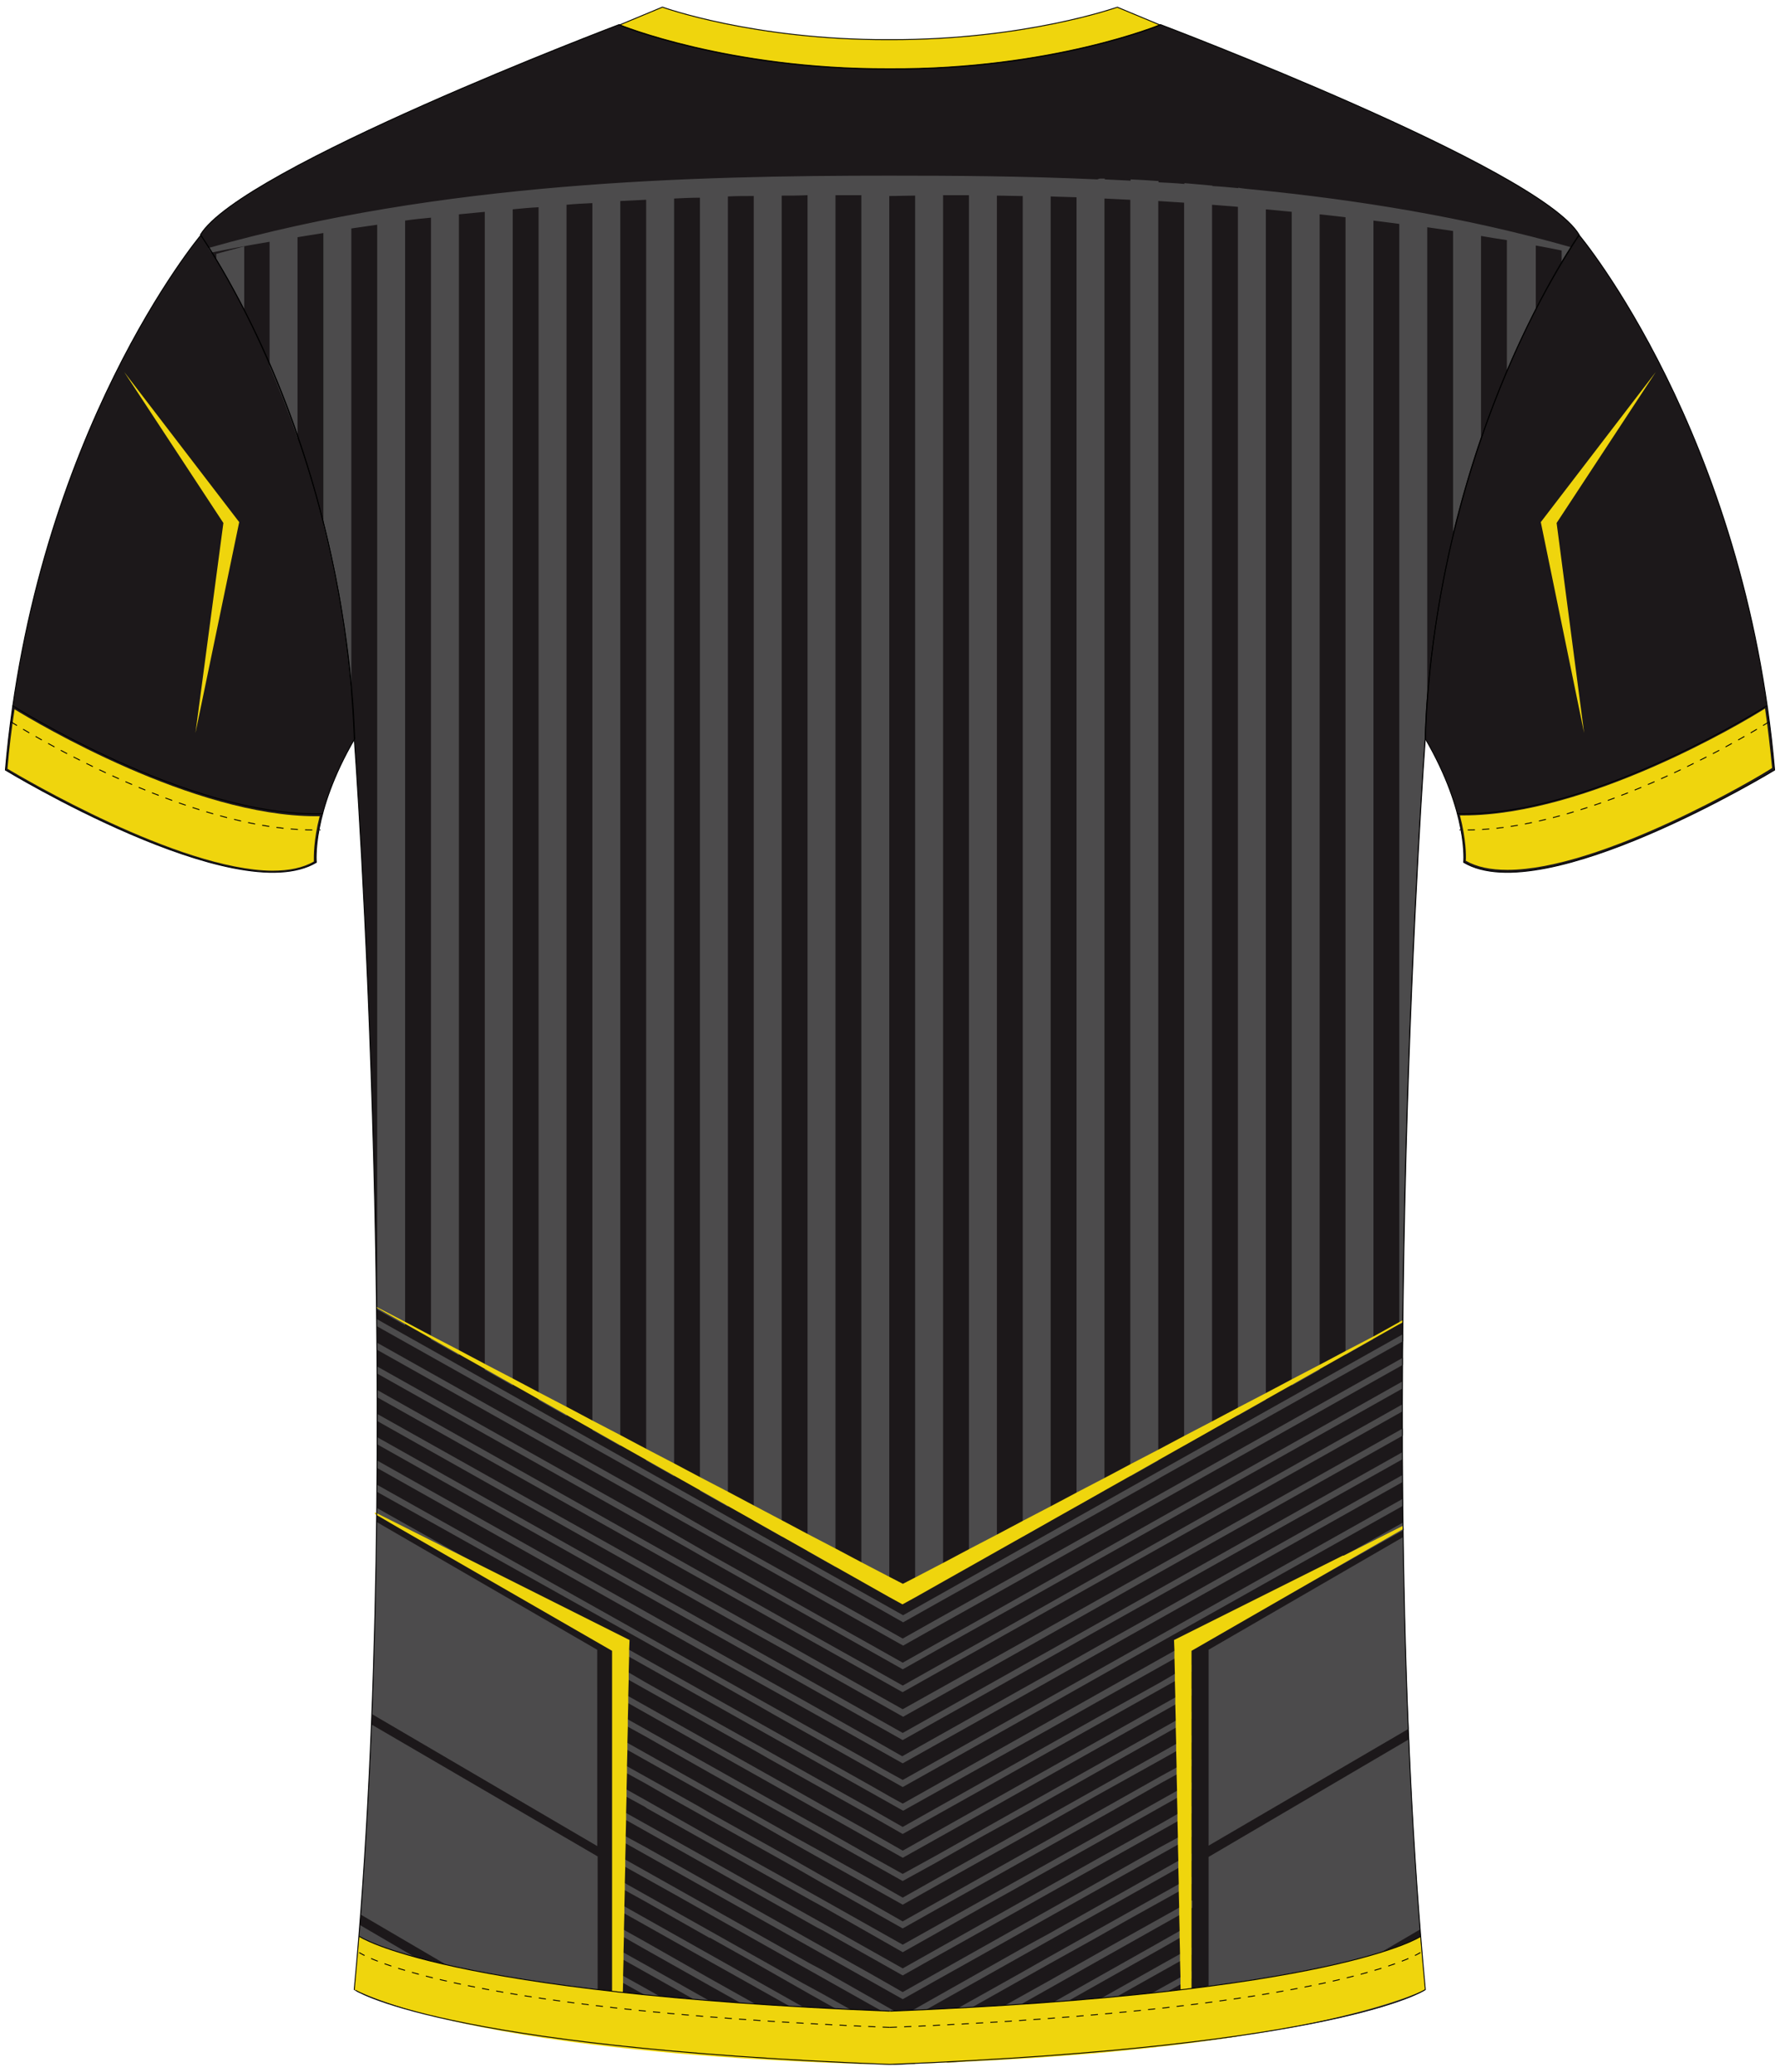 <?xml version="1.0" encoding="utf-8"?>
<!-- Generator: Adobe Illustrator 19.1.0, SVG Export Plug-In . SVG Version: 6.00 Build 0)  -->
<svg version="1.1" id="Layer_1" xmlns="http://www.w3.org/2000/svg" xmlns:xlink="http://www.w3.org/1999/xlink" x="0px" y="0px"
	 viewBox="0 0 495 576" style="enable-background:new 0 0 495 576;" xml:space="preserve">
<style type="text/css">
	<![CDATA[
	@font-face{font-family:'codaheavy';src:url('/fonts/coda-heavy-webfont.woff') format('woff')}
	text{font-family:Impact,codaheavy,sans-serif}
	.Number.fill{fill:#000}
	.NumberOutline.stroke{fill:none;stroke:#777;stroke-width:2.5}
	.Colour1.fill{fill:#1C181A;}
	.Colour2.fill{fill:#EFD50D;}
	.Colour3.fill{fill:#4C4B4C;}
	.NeckAndArmTrim.fill{fill:#EFD50D;}
	.BottomHem.fill{fill:#EFD50D;}
	.st0{fill:none;stroke:#000000;stroke-width:0.25;stroke-miterlimit:10;}
	.st1{fill:none;stroke:#000000;stroke-width:0.25;stroke-miterlimit:10;stroke-dasharray:2;}
	]]>
</style>
<g>
	<path class="Colour1 fill" d="M439.14,65.36c0,0,46.24,55.04,54.36,148.69c0,0-64.09,38.97-86.46,25.67c0,0,1.39-13.64-10.66-34.34
		C396.37,205.27,396.26,131.15,439.14,65.36z"/>
	<path class="Colour1 fill" d="M55.86,65.36c0,0-46.24,55.04-54.36,148.69c0,0,64.09,38.97,86.46,25.67c0,0-1.39-13.64,10.66-34.34
		C98.51,205.27,98.63,131.15,55.86,65.36z"/>
</g>
<path class="NeckAndArmTrim fill" d="M419.21,241.81c-4.75,0-8.58-0.81-11.59-2.54c0.12-1.27,0.12-5.78-1.62-12.6c0.35,0,0.7,0,1.04,0
	c34.19,0,77.65-25.78,83.8-29.72c0.81,5.43,1.39,10.87,1.97,16.53C488.86,216.14,445.17,241.81,419.21,241.81z"/>
<path class="NeckAndArmTrim fill" d="M2.08,213.71c0.46-5.67,1.16-11.22,1.97-16.53c6.26,3.82,49.72,29.72,83.8,29.72
	c0.35,0,0.7,0,1.04,0c-1.74,6.82-1.62,11.22-1.62,12.6c-3.01,1.73-6.84,2.54-11.59,2.54C49.71,241.81,6.14,216.14,2.08,213.71z"/>
<path class="Colour1 fill" d="M247.79,573.88c125.4-4.97,148.59-20.81,148.59-20.81c-14.37-153.55,0-347.8,0-347.8
	c3.01-84.29,42.77-140.02,42.77-140.02C428.02,46.63,322.78,6.86,322.78,6.86h-0.12c0,0-30.13,12.49-75.22,12.26h-0.46
	c-44.74,0.12-74.76-12.26-74.76-12.26h-0.12c0,0-105.12,39.78-116.36,58.39c0,0,39.75,55.73,42.77,140.02c0,0,14.37,194.25,0,347.8
	c0,0,23.18,15.84,148.59,20.81H247.79z"/>
<g>
	<path class="st0" d="M3.47,196.14c0,0,48.91,31.1,86.11,30.06"/>
	<path class="st1" d="M3.01,200.64c0,0,48.91,31.1,86.11,30.06"/>
	<path class="st0" d="M491.41,196.14c0,0-48.91,31.1-86.11,30.06"/>
	<path class="st1" d="M491.99,200.64c0,0-48.91,31.1-86.11,30.06"/>
</g>
<g>
	<path class="st1" d="M395.1,542.78c0,0-22.95,15.84-147.54,20.81"/>
	<path class="st1" d="M247.44,563.59C122.85,558.62,99.9,542.78,99.9,542.78"/>
</g>
<path class="NeckAndArmTrim fill" d="M310.72,2L310.72,2c-0.12,0-25.5,9.13-63.28,9.02h-0.35C209.54,11.13,184.28,2,184.28,2h-0.12
	l-11.94,4.97c0,0,30.02,12.37,74.76,12.26h0.46c44.97,0.23,75.22-12.26,75.22-12.26L310.72,2z"/>
<path class="Colour3 fill" d="M390.35,425.31l-78.93,44.28l-6.61,3.7l0,0l-13.1,7.4l0,0l-8.92,4.97l-31.64,17.69l-38.71-21.74l-1.85-1.04
	l0,0l-105.82-59.43c0-0.69,0-1.27,0-1.97l137.23,77.12l0,0l5.68,3.24l3.36,1.85l53.66-30.18l0,0l18.08-10.18l0,0l67.45-37.81
	C390.23,423.8,390.23,424.5,390.35,425.31z M331.35,508.67l-3.48,1.97l-5.1,2.77l0,0l-18.08,10.18l0,0l-44.62,25.09l0,0l-9.04,5.09
	l-8.92-5.09l0,0l-13.44-7.52l0,0l-18.08-10.18l0,0l-21.91-12.37l-9.27-5.2l0,0l-5.1-2.77l-3.48-1.97v1.97l3.48,1.97l76.73,43.13
	l9.04-5.09l0,0l13.44-7.52l0,0l18.08-10.18l0,0l36.28-20.35l3.48-1.97V508.67z M331.35,528.33l-3.01,1.73l-19.47,10.87l-4.06,2.31
	l0,0l-13.1,7.4l0,0l-8.92,4.97l-31.76,17.81l-9.04-5.09l0,0l-13.44-7.52l0,0l-6.84-3.82l-47.87-26.94l-3.01-1.73v1.97l3.01,1.73
	l5.56,3.12l0,0l18.08,10.17l0,0l13.21,7.4l0,0l13.21,7.4L248.6,574c1.85-0.12,3.82-0.12,5.68-0.23l19.47-10.87l0,0l18.08-10.18l0,0
	l13.1-7.4l0,0l18.08-10.17l0,0l5.56-3.12l3.01-1.73v-1.97H331.35z M331.35,515.26l-3.36,1.85l-36.39,20.47l0,0l-6.14,3.35
	l-34.42,19.43l-8.92-5.09l0,0l-13.44-7.63l0,0l-3.48-1.85l-51-28.68l-3.36-1.85v1.97l3.25,1.85l13.68,7.63l9.62,5.43l0,0
	l53.66,30.18l9.04-5.09l0,0l44.62-25.09l0,0l7.07-3.93l16.23-9.13l3.36-1.85V515.26z M331.35,541.39l-2.67,1.5l-5.8,3.24l0,0
	l-18.08,10.18l0,0l-28.86,16.19c1.27-0.12,2.67-0.12,3.94-0.23l11.71-6.59l0,0l37.09-20.81l2.67-1.5V541.39z M331.35,534.92
	l-2.9,1.62l-9.39,5.32l-14.37,8.09l0,0l-13.1,7.4l0,0l-9.97,5.67l-18.54,10.41c1.27-0.12,2.55-0.12,3.82-0.23l6.61-3.7l0,0
	l18.08-10.18l0,0l13.1-7.4l0,0l18.08-10.18l0,0l5.68-3.24l0,0l2.78-1.62v-1.97H331.35z M331.35,521.74l-3.25,1.85l-36.51,20.47l0,0
	l-7.53,4.28l-33.03,18.5l-8.92-5.09l0,0l-13.44-7.52l0,0l-5.33-2.89l-49.37-27.75l-3.13-1.85v1.97l3.13,1.85l5.45,3.01l0,0
	l17.96,10.18v-0.12l13.21,7.4l0,0l14.84,8.44l25.61,14.34l22.48-12.6l0,0l18.08-10.18l0,0l13.1-7.28l0,0l9.16-5.2l14.37-7.98
	l3.13-1.85V521.74z M331.35,469.36l-4.4,2.43l-66.87,37.58l0,0l-9.04,5.09l-8.92-5.09l0,0l-13.44-7.52l0,0l-4.29-2.43l-49.14-27.63
	l-4.4-2.43v1.97l4.4,2.43l13.33,7.52l8.81,4.97l0,0l53.66,30.18l22.48-12.6l0,0l18.08-10.18l0,0l35.35-19.89l4.4-2.43V469.36z
	 M331.35,475.83l-4.29,2.43l-66.99,37.69l0,0l-9.04,4.97l-8.92-4.97l0,0l-13.44-7.63l0,0l-5.8-3.24l-47.75-26.83l-4.29-2.43v1.97
	l4.17,2.43l4.4,2.43l0,0l17.96,10.18l0,0l13.21,7.4l0,0l14.49,8.09l25.96,14.57l9.04-4.97l0,0l13.44-7.63l0,0l11.94-6.59
	l19.24-10.87l0,0l18.08-10.18l0,0l4.29-2.43l4.29-2.43V475.83z M331.35,462.77l-4.64,2.54l-3.94,2.31l0,0l-18.08,10.06l0,0
	l-44.62,25.09l0,0l-9.04,5.09l-8.92-5.09l0,0l-13.44-7.52l0,0l-18.08-10.18l0,0l-21.09-11.79l-10.08-5.67l0,0l-3.94-2.31l-4.64-2.54
	v1.97l4.52,2.54l35.23,19.77l0,0l3.01,1.73l28.51,15.96l0,0l8.92,5.09l22.48-12.6l0,0l18.08-10.18l0,0l35.23-19.77l4.52-2.54V462.77
	z M331.35,495.49l-3.82,2.2l-4.75,2.66l0,0l-18.08,10.18l0,0l-53.66,30.06l-22.37-12.6l0,0l-12.17-6.82l-19.12-10.64l0,0
	l-17.96-10.18l0,0l-4.75-2.66l-3.82-2.2v1.97l3.71,2.2l4.87,2.66l0,0l0.46,0.35l45.2,25.32l3.59,1.97l0,0l22.37,12.72l9.04-5.09l0,0
	l13.44-7.63l0,0l7.88-4.39l37.9-21.28l3.48-1.97l0,0l4.75-2.66l3.82-2.2V495.49z M331.35,502.08l-3.71,2.08l-4.87,2.78l0,0
	L304.7,517l0,0l-44.62,25.09l0,0l-9.04,5.09l-22.37-12.6l0,0l-15.07-8.44L197.37,517l0,0l-17.96-10.06l0,0l-4.98-2.78l-3.59-2.08
	v1.97l3.59,2.08l52.85,29.72l1.39,0.69l0,0l22.37,12.6l9.04-5.09l0,0l13.44-7.52l0,0l18.08-10.17l0,0l36.16-20.23l3.59-2.08V502.08z
	 M331.35,489.02l-3.94,2.2l-4.64,2.54l0,0l-18.08,10.18l0,0l-13.1,7.4l0,0l-10.55,5.9l-30.02,16.88l-8.92-5.09l0,0l-13.44-7.52l0,0
	l-9.74-5.55l-21.56-12.03l0,0l-3.36-1.97l-19.24-10.75l-3.94-2.2v1.97l3.94,2.2l4.64,2.54l0,0l7.65,4.39l34.54,19.31l7.07,4.05l0,0
	l22.37,12.6l9.04-5.09l0,0l13.44-7.52l0,0l9.27-5.2l25.96-14.57l14.02-7.98l0,0l4.64-2.54l3.94-2.2V489.02z M331.35,482.42
	l-4.17,2.31l-67.11,37.69l0,0l-9.04,5.09l-8.92-5.09l0,0l-13.44-7.52l0,0l-7.53-4.16l-46.24-26.02l-4.06-2.31v1.97l4.06,2.31
	l4.52,2.54l0,0l17.96,10.06l0,0l13.21,7.4l0,0l12.98,7.4l27.47,15.38l9.04-5.09l0,0l13.44-7.52l0,0l10.55-5.9l20.63-11.68l0,0
	l18.08-10.06l0,0l4.52-2.54l4.06-2.31V482.42z M331.35,549.95v-1.97l-2.55,1.39l-6.03,3.35l0,0L304.7,562.9l0,0l-15.65,8.79
	c1.39-0.12,2.67-0.23,4.06-0.35l11.59-6.48l0,0l18.08-10.18l0,0l6.03-3.35L331.35,549.95L331.35,549.95z M331.35,554.57l-2.43,1.39
	l-6.14,3.47l0,0l-18.08,10.17l0,0l-2.09,1.16c1.39-0.12,2.78-0.23,4.17-0.35l15.99-9.02l0,0l6.14-3.47l2.32-1.27v-2.08H331.35z
	 M396.37,553.19c-0.46-4.63-0.81-9.25-1.27-13.99l-44.04,25.78C387.57,559.2,396.37,553.19,396.37,553.19z M179.41,415.13
	L179.41,415.13l-74.52-41.86c0,0.69,0,1.27,0,1.97l85.19,47.87l7.42,4.16l0,0l50.76,28.56l2.9,1.62l9.04-5.09l0,0l13.44-7.52l0,0
	l8.46-4.74l108.02-60.7c0-0.69,0-1.27,0-1.97l-67.34,37.81l0,0l-18.08,10.18l0,0l-15.88,8.9l-15.3,8.56l0,0l-13.44,7.52l0,0
	l-9.04,5.09l-9.04-5.09l0,0l-13.44-7.52l0,0l-17.39-9.71l-13.91-7.75l0,0L179.41,415.13z M194.01,416.86l-89.24-50.18
	c0,0.69,0,1.27,0,1.97l83.22,46.71l9.5,5.32l0,0l27.35,15.38l3.82,2.2l0,0l17.39,9.83l5.1,2.89l9.04-5.09l0,0l13.44-7.52l0,0
	l10.66-6.01l36.62-20.58l1.97-1.16l0,0l67.34-37.81c0-0.69,0-1.27,0-1.97l-67.34,37.81l0,0l-18.08,10.18l0,0l-44.62,25.09l0,0
	l-9.04,5.09l-9.04-5.09l0,0l-13.44-7.52l0,0l-13.33-7.52l-17.85-10.06l0,0L194.01,416.86z M173.15,557.81l6.14,3.47l0,0l17.27,9.71
	c1.39,0.12,2.67,0.23,4.06,0.35l-12.98-7.28l-8.34-4.74l0,0l-6.14-3.47l-2.43-1.39v1.97L173.15,557.81z M331.35,563.13v-1.97
	l-2.2,1.27l-6.26,3.58l0,0l-6.14,3.47c1.51-0.12,2.9-0.35,4.29-0.46l1.85-1.04l0,0l6.37-3.58L331.35,563.13z M170.83,543.36
	l2.67,1.5l49.61,27.87c1.27,0.12,2.55,0.12,3.94,0.23l-9.5-5.32l-20.05-11.33l0,0l-18.08-10.18l0,0l-5.8-3.24l-2.67-1.5
	L170.83,543.36z M187.06,570.18l-13.91-7.86l-2.2-1.27v1.97l2.2,1.27l6.37,3.58l0,0l3.48,1.97
	C184.16,569.95,185.55,570.07,187.06,570.18z M179.41,539.77l-5.8-3.24l-2.9-1.62v1.97l2.78,1.62l5.68,3.24l0,0l18.08,10.18l0,0
	l13.21,7.4l0,0l11.71,6.59l13.68,7.63c1.27,0.12,2.55,0.12,3.82,0.12l-15.07-8.44l-14.26-7.98l0,0l-13.21-7.4l0,0L179.41,539.77z
	 M188.91,560.12l21.09,11.79c1.27,0.12,2.67,0.23,3.94,0.23l-16.57-9.37l0,0l-18.08-10.18l0,0l-6.03-3.35l-2.55-1.39v1.97l2.55,1.39
	l6.03,3.35l0,0L188.91,560.12z M419.32,102.71c2.67-6.24,5.33-11.91,7.77-16.65V68.25c2.55,0.46,4.98,0.93,7.19,1.39v3.35
	c1.04-1.73,1.85-3.12,2.55-4.28c-29.21-8.33-59.34-13.18-88.78-16.07c-1.27-0.12-2.43-0.23-3.71-0.46v0.12
	c-2.43-0.23-4.87-0.46-7.19-0.58V51.6c-2.78-0.23-5.33-0.46-7.77-0.69v0.23c-2.43-0.23-4.87-0.35-7.19-0.46v-0.35
	c-3.01-0.23-5.56-0.35-7.77-0.46v0.35c-2.43-0.12-4.87-0.23-7.19-0.35v-0.23c-0.93,0-1.39,0-1.39,0l-0.7,0.23
	c-20.4-0.93-39.87-1.04-57.83-1.04c-54.94,0-124.71,1.73-189.38,20.12c0.23,0.35,0.46,0.81,0.81,1.27
	c4.52-0.93,9.97-1.97,16.23-3.01v34.57c2.55,6.01,5.22,12.72,7.77,20V65.94c2.32-0.35,4.75-0.81,7.19-1.16v81.17
	c3.59,14.22,6.37,29.95,7.77,47.06V63.51c2.32-0.35,4.75-0.69,7.19-1.04v301.55l7.77,4.39V61.32c2.32-0.35,4.75-0.58,7.19-0.81
	v311.84l7.77,4.39V59.58c2.32-0.23,4.75-0.46,7.19-0.69v321.9l7.77,4.39V58.19c2.32-0.23,4.75-0.46,7.19-0.58v331.61l7.77,4.39
	V56.92c2.32-0.23,4.75-0.35,7.19-0.46v341.1l7.77,4.39V55.88c2.32-0.12,4.75-0.23,7.19-0.35V406l7.77,4.39V55.19
	c2.43-0.12,4.75-0.23,7.19-0.23v359.48l7.77,4.39V54.61c2.43-0.12,4.75-0.12,7.19-0.12v368.27l7.77,4.39V56v-1.62
	c2.43,0,4.75,0,7.19-0.12v3.01V431.2l7.77,4.39V58.31v-4.05c2.43,0,4.75,0,7.19,0v4.51v380.76l7.77,4.39V59.12v-4.63
	c2.43,0,4.87-0.12,7.19-0.12v4.74v384.8l7.77-4.39V58.77v-4.51c2.43,0,4.87,0,7.19,0v3.93v377.29l7.77-4.39V57.27v-2.89
	c2.43,0,4.87,0.12,7.19,0.12V56v371.16l7.77-4.39V54.61c2.43,0.12,4.87,0.12,7.19,0.23v363.87l7.77-4.39V55.19
	c2.43,0.12,4.87,0.23,7.19,0.35v354.86l7.77-4.39V55.88c2.43,0.12,4.87,0.35,7.19,0.46v345.49l7.77-4.39V56.92
	c2.43,0.23,4.87,0.35,7.19,0.58v336.01l7.77-4.39V58.19c2.43,0.23,4.87,0.46,7.19,0.69v326.3l7.77-4.39V59.58
	c2.43,0.23,4.87,0.58,7.19,0.81v316.24l7.77-4.39V61.32c2.43,0.35,4.87,0.58,7.19,0.93v305.95l0.81-0.46
	c0.93-90.77,6.26-162.57,6.26-162.57c0.12-4.28,0.35-8.44,0.7-12.49V63.17c2.43,0.35,4.87,0.69,7.19,1.04v83.71
	c2.32-9.48,4.98-18.38,7.77-26.48V65.59c2.55,0.46,4.87,0.81,7.19,1.16v35.96H419.32z M166.08,458.61l-61.31-35.5
	c-0.23,17.58-0.58,35.5-1.27,53.42l62.59,36.65L166.08,458.61z M104.88,401.49l74.41,41.86l0,0l18.08,10.18l0,0l13.21,7.4l0,0
	l8.81,4.97l31.64,17.81l22.48-12.6l0,0l18.08-10.18l0,0l13.1-7.4l0,0l10.32-5.78L390,405.65c0-0.69,0-1.27,0-1.97l-98.4,55.27l0,0
	l-4.98,2.78l-35.58,20l-8-4.51l-1.04-0.58l0,0l-22.14-12.49l-9.27-5.2l0,0l-24.69-13.88l-6.61-3.7l0,0l-74.41-41.86
	C104.88,400.21,104.88,400.91,104.88,401.49z M104.88,408.08l74.41,41.86l0,0l18.08,10.18l0,0l13.21,7.4l0,0l6.03,3.35l34.42,19.31
	l22.48-12.6l0,0l18.08-10.18l0,0l13.1-7.4l0,0l9.04-5.09l76.26-42.9c0-0.69,0-1.27,0-1.97l-73.83,41.51l-11.59,6.48l0,0l-13.1,7.4
	l0,0l-6.84,3.82l-33.73,18.96l-5.68-3.24l-3.25-1.85l0,0l-18.43-10.41l-12.98-7.28l0,0l-23.3-13.07l-8-4.51l0,0L104.88,406
	C104.88,406.81,104.88,407.38,104.88,408.08z M179.41,456.41L179.41,456.41l11.94,6.71l19.24,10.87l0,0l4.87,2.78l35.58,20
	l22.48-12.6l0,0l18.08-10.18l0,0l13.1-7.4l0,0l8-4.51l77.42-43.48c0-0.69,0-1.27,0-1.97l-67.34,37.81l0,0l-18.08,10.18l0,0
	l-53.66,30.18l-5.45-3.01l-3.59-2.08l0,0L104.77,412.7c0,0.69,0,1.27,0,1.97L179.41,456.41z M390.23,427.27l-54.13,31.33v54.46
	l55.63-32.49C390.93,462.77,390.46,444.85,390.23,427.27z M179.41,421.72L179.41,421.72l-74.52-41.86c0,0.69,0,1.27,0,1.97
	l86.23,48.45l6.26,3.58l0,0l51,28.68l2.67,1.5l9.04-5.09l0,0l13.44-7.52l0,0l7.88-4.39L390,385.99c0-0.69,0-1.27,0-1.97
	l-67.22,37.81l0,0l-18.08,10.18l0,0l-13.1,7.4l0,0l-18.08,10.18l0,0l-13.44,7.52l0,0l-9.04,5.09l-9.04-5.09l0,0l-13.44-7.52l0,0
	l-18.08-10.18l0,0l-13.21-7.4l0,0L179.41,421.72z M104.88,388.42l87.51,49.14l4.98,2.77l0,0l53.2,29.83l0.46,0.23l9.04-5.09l0,0
	l13.44-7.52l0,0l6.14-3.47L390,392.35c0-0.69,0-1.27,0-1.97l-67.22,37.81l0,0l-18.08,10.18l0,0l-13.1,7.4l0,0l-18.08,10.18l0,0
	l-13.44,7.52l0,0l-9.04,5.09l-9.04-5.09l0,0l-13.44-7.52l0,0l-18.08-10.18l0,0l-13.21-7.4l0,0l-18.08-10.18l0,0l-74.41-41.86
	C104.88,387.15,104.88,387.73,104.88,388.42z M104.88,395.01l74.41,41.86l0,0l18.08,10.18l0,0l13.21,7.4l0,0l9.97,5.55l30.6,17.23
	l22.48-12.6l0,0l18.08-10.18l0,0l13.1-7.4l0,0l11.47-6.48l73.83-41.51c0-0.69,0-1.27,0-1.97l-98.4,55.27l0,0l-4.29,2.43
	l-36.39,20.35l-8.23-4.63l-0.81-0.46l0,0l-23.18-13.07l-8.34-4.63l0,0l-25.73-14.45l-5.45-3.12l0,0l-74.41-41.74
	C104.88,393.62,104.88,394.32,104.88,395.01z M170.83,567.64v0.92c0.7,0.12,1.39,0.12,1.97,0.23L170.83,567.64z M394.98,536.31
	c-1.39-17.34-2.43-35.03-3.13-52.84l-55.75,32.72v50.99c2.9-0.35,5.56-0.69,8.23-1.16L394.98,536.31z M331.12,567.76
	c0.12,0,0.12,0,0.23,0v-0.12L331.12,567.76z M100.13,535.15c-0.46,6.01-1.04,12.03-1.51,17.92c0,0,10.43,7.05,54.94,13.3
	L100.13,535.15z M60.15,70.57v1.5c2.09,3.47,4.75,8.21,7.77,13.99V68.48C65.36,69.18,62.7,69.87,60.15,70.57z M103.38,479.42
	c-0.7,17.81-1.74,35.5-3.01,52.84l59.8,35.03c1.97,0.23,3.94,0.46,6.03,0.69v-51.92L103.38,479.42z"/>
<path class="Colour2 fill" d="M173.03,562.32l0.12-4.51v-1.97l0.12-4.51v-1.97l0.12-4.51v-1.97l0.12-4.51v-1.97l0.12-4.51v-1.97
	l0.12-4.51v-1.97l0.12-4.51V517l0.12-4.51v-1.97l0.12-4.51v-1.97l0.12-4.51v-1.97l0.12-4.51v-1.97l0.12-4.51v-1.97l0.12-4.51v-1.97
	l0.12-4.51v-1.97l0.12-4.51v-1.97l0.12-4.51v-1.97l0.12-2.78l-46.82-23.47l-23.99-12.03c0,0.12,0,0.23,0,0.46l6.72,3.93l59.23,34.11
	v5.78v4.63v8.56v4.63v8.56v4.63v8.56v4.63v6.59v1.97v11.1v1.97v11.1v1.97v11.1v1.97v11.1v0.92c0.7,0.12,1.39,0.12,2.09,0.23
	l0.12-4.51L173.03,562.32z"/>
<path class="Colour2 fill" d="M382.12,371.42l-7.77,4.05l-7.19,3.82l-7.77,4.05l-7.19,3.82l-7.77,4.05l-7.19,3.82l-7.77,4.05l-7.19,3.82
	l-7.77,4.05l-7.19,3.82l-7.77,4.05l-7.19,3.82l-7.77,4.05l-7.19,3.82l-7.77,4.05l-7.19,3.82l-7.77,4.05l-3.59,1.85l-3.59-1.85
	l-7.77-4.05l-7.19-3.82l-7.77-4.05l-7.19-3.82l-7.88-4.16l-7.19-3.82l-7.77-4.05l-7.19-3.82l-7.77-4.05l-7.19-3.82l-7.77-4.05
	l-7.19-3.82l-7.77-4.05l-7.19-3.82l-7.77-4.05l-7.19-3.82l-7.77-4.05l-7.19-3.82l-7.77-4.05l-0.23-0.12c0,0.12,0,0.12,0,0.23
	l0.23,0.12l7.77,4.39l7.19,4.05l7.77,4.39l7.19,4.05l7.77,4.39l7.19,4.05l7.77,4.39l7.19,4.05l7.77,4.39l7.19,4.05l7.77,4.39
	l7.19,4.05l7.77,4.39l7.19,4.05l7.77,4.39l7.19,4.05l7.77,4.39l7.19,4.05l7.77,4.39l3.59,1.97l3.59-1.97l7.77-4.39l7.19-4.05
	l7.77-4.39l7.19-4.05l7.77-4.39l7.19-4.05l7.77-4.39l7.19-4.05l7.77-4.39l7.19-4.05l7.77-4.39l7.19-4.05l7.77-4.39l7.19-4.05
	l7.77-4.39l7.19-4.05l7.77-4.39l7.19-4.05l0.81-0.46c0-0.23,0-0.35,0-0.58l-0.81,0.46L382.12,371.42z"/>
<path class="Colour2 fill" d="M331.35,563.13v-1.97v-11.1v-1.97v-6.59v-4.63v-8.56v-4.63v-8.56v-4.63v-8.56v-4.63v-6.59v-1.97v-11.1
	v-1.97v-6.36v-4.63v-5.78l58.88-33.88c0-0.35,0-0.69,0-0.92l-16.57,8.33h-0.12h-0.12l-46.94,23.47l0.12,2.78v1.97l0.12,4.51v1.97
	l0.12,4.51v1.97l0.12,4.51v1.97l0.12,4.51v1.97l0.12,4.51v1.97l0.12,4.51v1.97l0.12,4.51v1.97l0.12,4.51v1.97l0.12,4.51v1.97
	l0.12,4.51v1.97l0.12,4.51v1.97l0.12,4.51v1.97l0,0l0.12,4.51v1.97l0.12,4.51v1.97l0.12,4.51v1.97l0.12,4.51v1.97l0.12,3.7
	c0.7-0.12,1.39-0.12,2.09-0.23v-4.63H331.35z"/>
<polygon class="Colour2 fill" points="460.47,103.4 428.48,145.14 440.53,203.77 432.88,145.38 "/>
<polygon class="Colour2 fill" points="34.53,103.4 66.52,145.14 54.35,203.77 62.12,145.38 "/>
<g id="BBodyLogos"></g>
<path class="BottomHem fill" d="M247.44,559.08c124.59-4.97,147.54-20.81,147.54-20.81l1.39,14.8c0,0-34.65,17.92-149.4,20.81
	c0,0-105.82-1.16-148.47-20.81l1.39-14.8C99.9,538.27,122.96,554.11,247.44,559.08"/>
<g>
	<path class="st0" d="M395.1,538.27c0,0-22.95,15.84-147.54,20.81"/>
	<path class="st0" d="M247.44,559.08C122.85,554.11,99.9,538.27,99.9,538.27"/>
</g>
<g>
	<path class="st1" d="M247.44,563.59c124.59-4.97,147.54-20.81,147.54-20.81"/>
	<path class="st1" d="M247.44,563.59C122.85,558.62,99.9,542.78,99.9,542.78"/>
</g>
<g>
	<path class="st0" d="M439.14,65.36c0,0,46.24,55.04,54.36,148.69c0,0-64.09,38.97-86.46,25.67c0,0,1.39-13.64-10.66-34.34
		C396.37,205.27,396.26,131.04,439.14,65.36z"/>
	<path class="st0" d="M55.86,65.36c0,0-46.24,55.04-54.36,148.69c0,0,64.09,38.97,86.46,25.67c0,0-1.39-13.64,10.66-34.34
		C98.51,205.27,98.63,131.04,55.86,65.36z"/>
	<path class="st0" d="M247.44,573.88c125.75-4.97,148.93-20.81,148.93-20.81c-14.37-153.55,0-347.8,0-347.8
		c3.01-84.29,42.77-140.02,42.77-140.02C428.02,46.63,322.78,6.86,322.78,6.86h-0.12c0,0-30.13,12.49-75.22,12.26h-0.46
		c-44.74,0.12-74.76-12.26-74.76-12.26h-0.12c0,0-105.12,39.78-116.36,58.39c0,0,39.75,55.73,42.77,140.02c0,0,14.37,194.25,0,347.8
		C98.51,553.07,121.69,569.03,247.44,573.88"/>
	<path class="st0" d="M310.72,2L310.72,2c-0.12,0-25.5,9.13-63.28,9.02h-0.35C209.54,11.13,184.28,2,184.28,2h-0.12l-11.94,4.97
		c0,0,30.02,12.37,74.76,12.26h0.46c44.97,0.23,75.22-12.26,75.22-12.26L310.72,2z"/>
</g>
</svg>
